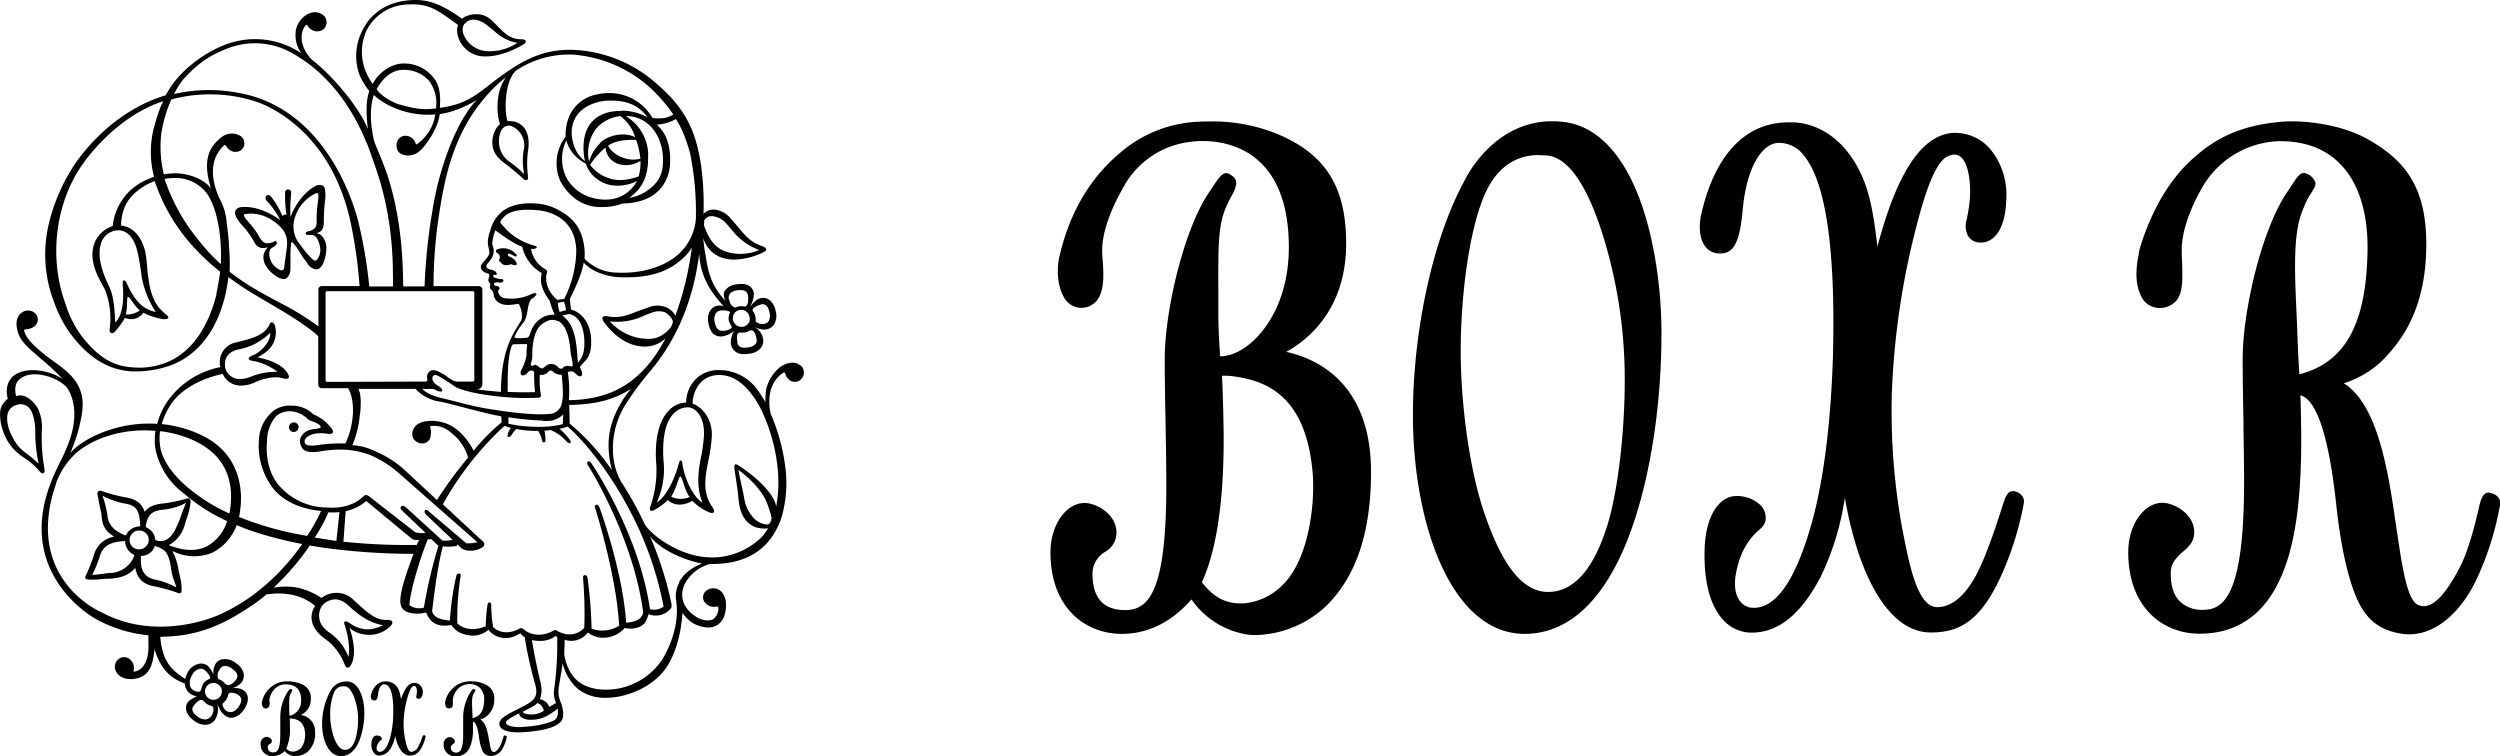<svg id="レイヤー_1" data-name="レイヤー 1" xmlns="http://www.w3.org/2000/svg" viewBox="0 0 623.74 188.67"><path class="cls-1" d="M431.23,265.07c0,16-8.94,26.31-15.86,27.64-.78.31-1.68.12-2.4.42-.27-4.47-.51-7.64-.51-12.1,0-16.06-.39-21.52,2.4-27.17l0-.08c.32-.72.71-1.4,1.05-2,.63-1.14,1.37-2.86.76-3.51a4.92,4.92,0,0,0-1.2-.93c-1-.65-2.05,1-3.43,3.12-.25.37-.53.79-.84,1.23-6.26,9.22-10.95,29.33-10.95,41.15,0,5.26.1,10.64.2,15.84s.19,10.53.19,15.74c0,24.58-3.61,31.81-10.84,31.81-4.43,0-8.57-2-8.75-9.14a7,7,0,0,1,3.49-6.69,4.76,4.76,0,0,0,2.47-4.19c0-4.16-4.73-6.71-7.3-6.71-4.4,0-8,5.22-8,11.65,0,13.57,8.61,19.64,17.15,19.64,6.48,0,12.4-2.9,17.47-8.93a20.61,20.61,0,0,0,14,9.12c6.3.77,14.61-2.22,19.54-7.22,7.11-7.24,10.74-17.77,10.69-32.78-.06-20-11.42-27.9-22.67-29.54,7.47-3.27,16.46-11.68,16.46-27.3,0-13-4.3-20.9-15.13-26-7.28-3.44-14.66-4.06-21.33-3.74a31.15,31.15,0,0,0-19.09,7.69c-7,5.91-12.51,14.58-15.05,26.36v.1c-.09.51-.73,5,1.12,8.36a4.39,4.39,0,0,0,7.43.91c1.64-2.22,1.58-5.57,1.17-10.59-.53-6.36,3.15-13.8,5.84-18.39a22.33,22.33,0,0,1,16.52-10.7S431.23,233.51,431.23,265.07ZM413.76,313c0-4.21-.2-12.3-.45-16.46a11.54,11.54,0,0,1,3,0c10,1.2,19.23,5.94,20.83,24.89.57,6.79-.63,21.58-7.71,28.44-2.76,2.66-6.63,4.69-10.31,4.75h-.56c-5.69,0-8.39-3.44-10.38-5.84.19-.4.37-.8.55-1.21C412,339.82,413.76,328.25,413.76,313Z" transform="translate(-109.07 -203.31)"/><path class="cls-1" d="M422.48,361.76a18.5,18.5,0,0,1-2.14-.13,20.9,20.9,0,0,1-14-8.77c-5,5.7-10.87,8.6-17.43,8.6-8.84,0-17.75-6.29-17.75-20.33,0-6.8,3.84-12.33,8.56-12.33,2.68,0,7.9,2.61,7.9,7.39a5.44,5.44,0,0,1-2.81,4.79,6.35,6.35,0,0,0-3.15,6.07c.14,5.63,2.89,8.48,8.15,8.48,6.15,0,10.25-5.29,10.25-31.13,0-5.18-.1-10.51-.19-15.65v-.07c-.1-5.2-.2-10.59-.2-15.86,0-11.93,4.74-32.24,11.08-41.56l.73-1.09.31-.47c1.19-1.78,2.13-3.2,3.23-3.2a1.4,1.4,0,0,1,.73.21,5.82,5.82,0,0,1,1.33,1c.91,1,.15,2.92-.66,4.37l0,0a21.46,21.46,0,0,0-1,1.92l-.05.11c-2.38,4.82-2.37,9.72-2.33,21.57,0,1.62,0,3.37,0,5.26,0,3.82.16,6.66.38,10.26l.07,1,.58,0a3.83,3.83,0,0,0,1.09-.19l.09,0c6.2-1.2,15.38-10.59,15.38-27,0-23.93-15-26.51-21.47-26.51a19.54,19.54,0,0,0-3.2.22,21.83,21.83,0,0,0-16.1,10.41c-4.21,7.22-6.15,13.25-5.76,18s.55,8.58-1.3,11.08a5.08,5.08,0,0,1-4,1.91h0a5,5,0,0,1-4.41-2.89c-2.07-3.81-1.24-8.65-1.21-8.85l0-.12c2.42-11.28,7.55-20.27,15.27-26.75a31.88,31.88,0,0,1,19.41-7.82c1-.06,2.05-.08,3-.08a42.61,42.61,0,0,1,18.56,3.85c10.87,5.14,15.51,13.1,15.51,26.64,0,16.65-9.83,24.2-14.95,27,7.65,1.67,21.09,7.76,21.16,29.84,0,14.9-3.53,25.79-10.9,33.28A26.67,26.67,0,0,1,422.48,361.76Zm-16-11,.43.62a20,20,0,0,0,13.58,8.86,16.33,16.33,0,0,0,2,.12,25.5,25.5,0,0,0,17.08-7.17C446.66,346,450.09,335.45,450,321c-.06-23.13-15.5-27.9-22.14-28.87l-2.34-.35,2.2-.95c3.78-1.66,16.08-8.45,16.08-26.67,0-12.9-4.42-20.49-14.78-25.38A41.55,41.55,0,0,0,411,235c-1,0-1.95,0-3,.08a30.85,30.85,0,0,0-18.75,7.56c-7.48,6.29-12.47,15-14.82,26v.09s-.78,4.5,1,7.86a3.79,3.79,0,0,0,3.41,2.24h0a4,4,0,0,0,3.07-1.42c1.41-1.91,1.46-4.89,1-10.08-.41-5,1.58-11.37,5.95-18.84a23,23,0,0,1,16.93-11,20.1,20.1,0,0,1,3.36-.24c6.81,0,22.65,2.72,22.65,27.87,0,17.12-9.72,27-16.31,28.31a4.54,4.54,0,0,1-1.36.22,3.66,3.66,0,0,0-1,.17l-.73.3-.17-2.69c-.22-3.63-.39-6.48-.39-10.35,0-1.89,0-3.64,0-5.26,0-12.1-.06-17.11,2.49-22.24l0-.08c.33-.7.7-1.4,1-2l0,0c.94-1.71.95-2.55.86-2.66a4.5,4.5,0,0,0-1.1-.83.29.29,0,0,0-.16-.06c-.51,0-1.45,1.43-2.29,2.67l-.3.47-.75,1.1c-6.2,9.11-10.82,29-10.82,40.73,0,5.26.09,10.63.19,15.82v.09c.1,5.14.19,10.48.19,15.67,0,23.37-3.2,32.48-11.43,32.48-5.86,0-9.18-3.47-9.33-9.78a7.73,7.73,0,0,1,3.79-7.32,4.13,4.13,0,0,0,2.17-3.59c0-3.68-4.42-6-6.72-6-4.07,0-7.37,4.93-7.37,11,0,13.1,8.31,19,16.56,19,6.43,0,12.17-2.94,17-8.74Zm12.1,4.46c-5.8,0-8.61-3.39-10.66-5.87l-.44-.54.2-.43c.19-.39.36-.78.54-1.19,3.3-7.72,5-19.24,5-34.25,0-4.05-.19-12.11-.44-16.42l-.07-1.22.83.51h.07a6.24,6.24,0,0,1,1.32-.12,11.78,11.78,0,0,1,1.5.1c9,1.08,19.63,4.94,21.36,25.49.65,7.63-.94,22.25-7.92,29a16.55,16.55,0,0,1-10.68,4.92Zm-9.65-6.63c1.89,2.28,4.49,5.27,9.65,5.27h.55a15.3,15.3,0,0,0,9.94-4.6c6.63-6.43,8.12-20.49,7.51-27.84-1.66-19.58-11.73-23.26-20.31-24.28a11.92,11.92,0,0,0-1.38-.09c-.41,0-.71,0-.94.05.24,4.46.42,12,.42,15.85,0,15.22-1.71,26.94-5.08,34.84Z" transform="translate(-109.07 -203.31)"/><path class="cls-1" d="M517.93,254c-4.23-11.83-10.67-18.61-18.59-19.63a22.51,22.51,0,0,0-2.93-.19c-14.15,0-20.91,13.37-21.54,14.71-7.71,14.21-12.69,37-12.69,58,0,26.78,9.38,53.9,27.27,53.9,11.29,0,20.42-9.18,26.43-26.52,4.55-13.12,7.15-30.52,7.15-47.73C523,274.92,521.18,263.08,517.93,254Zm-39.12,77.35c-3.69-10.78-5.9-27.46-5.9-40.62,0-12.73,1.92-29.62,6-39.09s10.94-10.54,14.83-10.34l1,0,.13,0H495c6.69.53,11.49,10.76,14.41,20A121.55,121.55,0,0,1,515,298c0,12.66-1.58,27.45-4.33,36.43-3.51,11.44-8.7,17.25-15.43,17.25C486.72,351.64,481.83,340.2,478.81,331.37Z" transform="translate(-109.07 -203.31)"/><path class="cls-1" d="M489.45,361.46c-18.28,0-27.86-27.45-27.86-54.57,0-21.12,5-44,12.78-58.33.71-1.51,7.58-15,22-15a23.1,23.1,0,0,1,3,.2c8.16,1.05,14.75,8,19.08,20,3.26,9.14,5.15,21.08,5.15,32.78,0,17.31-2.63,34.79-7.2,48C510.33,352.14,501,361.46,489.45,361.46Zm7-126.58c-13.77,0-20.32,12.89-21,14.36-7.67,14.14-12.6,36.76-12.6,57.65,0,26.44,9.16,53.21,26.67,53.21,11,0,20-9,25.88-26.08,4.52-13,7.11-30.34,7.11-47.48,0-11.53-1.84-23.29-5.06-32.26-4.15-11.58-10.41-18.23-18.1-19.22A23.28,23.28,0,0,0,496.41,234.88Zm-1.13,117.43c-8.91,0-14-11.8-17-20.7-3.54-10.36-5.93-26.79-5.93-40.86,0-12.59,1.87-29.67,6.06-39.4,3.81-8.87,10-10.73,14.5-10.73.31,0,.6,0,.88,0l1,.05.24,0c7.23.57,12.13,11.46,15,20.48A123,123,0,0,1,515.63,298c0,13.41-1.75,28.14-4.36,36.64C507.67,346.35,502.28,352.31,495.28,352.31ZM492.88,242c-4.17,0-9.89,1.73-13.45,10-4.09,9.53-5.92,26.35-5.92,38.79,0,13.92,2.35,30.14,5.84,40.37,2.92,8.51,7.75,19.84,15.93,19.84,6.44,0,11.44-5.66,14.87-16.8,2.57-8.38,4.29-22.93,4.29-36.2a120.85,120.85,0,0,0-5.56-36.31c-2.73-8.66-7.34-19.07-13.9-19.59h-.25l-1-.06Z" transform="translate(-109.07 -203.31)"/><path class="cls-1" d="M610.44,326.89a6.82,6.82,0,0,0-.9,2q-.24.69-.6,1.86c-1.09,3.38-3.57,11.11-6.12,16-3.77,7.12-7.64,8.64-10.42,8.64-5.76,0-7.69-12.21-9.35-20.46A163.21,163.21,0,0,1,580.52,301a195.09,195.09,0,0,1,4.73-35.75c3.06-12.94,5.85-21.83,9.47-23.58,5.85-2.81,6.87,6.43,6.4,11.65-.1,1.07-.28,2.39-.53,3.67-.05.24-.09.48-.14.71a4.08,4.08,0,0,1-.1.45,4.7,4.7,0,0,0,.22,3.55,3,3,0,0,0,2.53,1.39h.24c2.63,0,5.5-2.67,5.7-10.16.26-10.19-6.14-16.12-12.59-15.74-9.94.59-15.72,16.85-19.17,31-.8-6.95-1.57-13.84-3.47-18.89-3.66-9.7-10.46-14.37-17.17-14.72l-1.37,0c-9.75,0-17.9,7.12-21.33,23.21l0,.08c-.12.67-.63,4.09.88,6.33a3.82,3.82,0,0,0,3.26,1.72l.47,0c2-.13,3.91-1.1,4.71-10.08,1-11.81,5.39-17.51,9.56-17.51H553c11.25,0,14.82,22.28,14,54-.24,9.44-1.26,27.37-5.32,41.78-3.76,13.37-8.88,22.34-15.81,21.58-1.85-.19-5.36-2.34-4.29-9,1-6.39,4-9.8,5.79-11.39.92-.81,1.64-1.44,1.67-2.69.08-3-3.39-4.83-6.79-4.83s-7,4-7.27,12.82c-.38,14.64,5.5,19.86,11.12,19.86,6.71,0,12.11-4.64,16.85-13.8,2.36-4.55,5.29-13.09,6.38-23.2,3.08,21.21,10.72,37,21.46,37,7,0,12.53-2.46,18.24-16.52a79.78,79.78,0,0,0,4.48-15.3C613.7,327,611.17,325.82,610.44,326.89Z" transform="translate(-109.07 -203.31)"/><path class="cls-1" d="M590.76,361.11c-9.79,0-17.68-12.48-21.41-33.61A68.36,68.36,0,0,1,563.43,347c-4.93,9.52-10.61,14.15-17.36,14.15a9.55,9.55,0,0,1-7.43-3.59c-3-3.52-4.48-9.4-4.28-17,.24-9.32,4.12-13.49,7.86-13.49a8.45,8.45,0,0,1,6.3,2.49,4.51,4.51,0,0,1,1.09,3c0,1.57-.94,2.36-1.91,3.2-2,1.76-4.62,5.09-5.57,11-.43,2.63-.14,4.72.85,6.22a4.23,4.23,0,0,0,2.92,1.94c6,.64,11.06-6.47,15.19-21.12,4-14.32,5-32.2,5.29-41.58.69-26.78-1.79-43.7-7.37-50.26a7.67,7.67,0,0,0-6-3h-.17c-3.73,0-7.94,5.22-9,16.9-.76,8.66-2.58,10.5-5.25,10.69a5.08,5.08,0,0,1-.51,0,4.36,4.36,0,0,1-3.73-2c-1.68-2.46-1.12-6.16-1-6.87l0-.1c3.25-15.31,11-23.74,21.9-23.74.46,0,.91,0,1.39,0,7.66.39,14.27,6,17.69,15.12,1.65,4.37,2.45,9.91,3.15,15.88,4.93-18.62,11.13-27.91,18.92-28.37a11.52,11.52,0,0,1,9.4,4.25A17.89,17.89,0,0,1,609.63,253c-.2,8-3.38,10.83-6.29,10.83h-.27a3.49,3.49,0,0,1-3-1.69,5.4,5.4,0,0,1-.3-4.11v-.06c0-.12.06-.24.08-.36l.13-.71a35.26,35.26,0,0,0,.53-3.6c.32-3.51-.1-8.24-1.74-10.33-1-1.21-2.21-1.39-3.84-.61-3.63,1.76-6.53,12.15-9.12,23.12a194.53,194.53,0,0,0-4.72,35.6,162.36,162.36,0,0,0,2.52,33.78c.13.63.25,1.27.38,1.93,1.5,7.59,3.55,18,8.39,18,3.64,0,7-2.81,9.9-8.31,2.58-5,5.12-12.94,6.08-15.94.26-.79.45-1.43.61-1.88l.09-.27a6.18,6.18,0,0,1,.9-1.86,1.55,1.55,0,0,1,1.35-.68,3,3,0,0,1,2.28,1.21,2.32,2.32,0,0,1,.44,1.7,79.62,79.62,0,0,1-4.51,15.47C603.82,358.27,598.11,361.11,590.76,361.11Zm-21.55-42.45.67,4.64c3.27,22.49,11.27,36.45,20.88,36.45,7.06,0,12.23-2.64,17.71-16.13a76.4,76.4,0,0,0,4.41-15.14.79.79,0,0,0-.18-.6,1.89,1.89,0,0,0-1.37-.72c-.21,0-.35,0-.41.15a5.14,5.14,0,0,0-.73,1.51l-.1.28c-.15.45-.35,1.08-.59,1.86-1,3-3.54,11.08-6.17,16.16-3.16,6-6.84,9-10.93,9-5.8,0-7.87-10.57-9.55-19.06-.12-.66-.25-1.31-.38-1.92A163.7,163.7,0,0,1,579.93,301a196.17,196.17,0,0,1,4.75-35.91c3.09-13.06,5.93-22.14,9.81-24,2.1-1,3.88-.68,5.18.95,2.17,2.75,2.3,8.45,2,11.38a37.22,37.22,0,0,1-.54,3.75l-.14.7a2.84,2.84,0,0,1-.09.42l0,.07a4,4,0,0,0,.14,3,2.41,2.41,0,0,0,2.07,1.11h.21c2.35,0,4.92-2.5,5.1-9.51.15-5.68-1.81-9.23-3.48-11.19a10.42,10.42,0,0,0-8.47-3.85c-7.55.46-13.81,10.72-18.64,30.49l-.78,3.19-.44-3.78c-.78-6.88-1.54-13.37-3.36-18.21-3.25-8.59-9.47-13.94-16.65-14.31-.47,0-.91,0-1.35,0-10.25,0-17.64,8.06-20.75,22.7l0,.08c-.1.59-.59,3.75.76,5.75a3.27,3.27,0,0,0,2.8,1.47l.4,0c1.36-.1,3.36-.23,4.18-9.48,1.11-12.51,5.91-18.12,10.16-18.12H553a8.83,8.83,0,0,1,6.89,3.44c5.82,6.83,8.41,24.08,7.7,51.24-.24,9.46-1.26,27.48-5.34,42-4.32,15.34-9.87,22.77-16.44,22a5.38,5.38,0,0,1-3.74-2.46c-.83-1.25-1.69-3.53-1.07-7.29,1-6.32,3.83-9.91,6-11.81,1-.83,1.42-1.27,1.44-2.16a3,3,0,0,0-.75-2.05,7.36,7.36,0,0,0-5.45-2.08c-3.17,0-6.46,3.76-6.68,12.16-.18,7.2,1.18,12.74,4,16a8.48,8.48,0,0,0,6.58,3.17c6.39,0,11.57-4.28,16.34-13.48,2.33-4.5,5.22-12.88,6.3-22.95Z" transform="translate(-109.07 -203.31)"/><path class="cls-1" d="M730,326.91c-.78-.18-1.23,1.07-1.51,1.78s-2.07,10.44-5.18,16.48c-4.45,8.6-8.09,11.2-11.26,9.68s-4.28-10.39-5.6-19c-1.73-11.41-4.13-32.79-14.37-37.07,3.88-1.21,8-3.08,10.78-5.89,6.2-6.26,10.65-14.05,10.93-27.53.32-15.7-5.82-21.84-13.84-26.51-7.26-4.22-17-5-22-4.5-8.86.84-15.41,3.42-22,9.5-6,5.58-10.21,13.8-12.61,21.95-.4,2.34-1.53,7,.24,10.76,2.07,4.39,6.66,2.86,7.91,1.34,1.82-2.21,1.39-6,1.25-12-.16-6.58,4-14.35,5.71-17.13a23.62,23.62,0,0,1,19.22-11h.23c14.88,0,22.79,10.93,22.37,28.49-.5,21.21-7.86,28.64-17.81,31.09l-.37.11c0-.72-.08-1.43-.13-2.13-.31-5.2-.4-9.11-.64-14.34-.64-13.73-.65-21.19,2.14-26.83l0-.09c.32-.72.71-1.41,1-2,.64-1.14,1.76-2.56,1.55-3.12-.3-.8-.88-1.14-1.73-1.65-1.19-.73-2,1-3.43,3.12-.25.37-.52.79-.83,1.23-6.27,9.22-11,29.33-11,41.15,0,5.26.09,10.64.19,15.84s.22,10.53.2,15.74c-.12,26.48-4.7,31.75-10.85,31.75-3.82,0-8.81-1.74-8.63-10.11,0-2.51,1.66-4.19,3.36-5.66,1.17-1,2.49-2.14,2.49-4.19,0-4.16-4.73-6.71-7.31-6.71-4.39,0-8,5.22-8,11.65,0,13.57,8.62,19.64,17.16,19.64,9.27,0,16-4.75,20-14.11,3.29-7.7,4.83-18.41,4.83-33.68,0-3-.11-8.88-.25-11.9l.09.08c6.57.6,9,18,10.14,28.5.77,7.29,2.13,14.84,4.16,20.56,2.48,7,6.12,9.75,11.79,10.55,7.26,1,13.91-5,17.78-13a74,74,0,0,0,5.87-18.55C732.35,327.74,731.32,327.23,730,326.91Z" transform="translate(-109.07 -203.31)"/><path class="cls-1" d="M710.17,361.57h0a13.72,13.72,0,0,1-1.69-.12c-6.27-.9-9.81-4.07-12.26-11-2.37-6.65-3.59-15-4.21-20.74-1.84-17.29-4.87-26.64-9-27.79.11,3.12.21,8.14.21,11,0,15.38-1.55,26.18-4.89,34-4.1,9.62-11,14.5-20.52,14.5-8.83,0-17.75-6.29-17.75-20.33,0-6.8,3.84-12.33,8.56-12.33,2.68,0,7.91,2.61,7.91,7.39,0,2.38-1.51,3.68-2.73,4.73-1.85,1.6-3.09,3.08-3.13,5.14-.07,3.06.58,5.4,1.94,7a7.82,7.82,0,0,0,6.1,2.44c5.26,0,10.14-3.76,10.25-31.09,0-4.52-.06-9.18-.15-13.68l0-2c-.1-5.2-.2-10.57-.2-15.86,0-11.93,4.74-32.24,11.08-41.56l.77-1.14.05-.1c.21-.3.4-.58.58-.87,1-1.5,1.72-2.68,2.79-2.68a1.55,1.55,0,0,1,.81.24l.08,0a3.75,3.75,0,0,1,1.93,2c.28.75-.28,1.63-1,2.75-.21.33-.43.67-.61,1-.34.6-.72,1.28-1,2l0,.1c-2.8,5.67-2.65,13.78-2.06,26.47.09,1.94.16,3.7.22,5.4.11,2.91.22,5.66.42,8.92l.08,1.34c11.36-2.95,16.61-12.35,17-30.37.22-9-1.82-16.33-5.91-21.13-3.77-4.42-9.11-6.67-15.86-6.67h-.23a22.92,22.92,0,0,0-18.74,10.73c-.59.94-5.76,9.43-5.6,16.72,0,.85,0,1.66.07,2.43.15,4.78.25,7.92-1.48,10a5.69,5.69,0,0,1-4.15,1.75,5.1,5.1,0,0,1-4.7-3.23c-1.71-3.62-.92-7.88-.45-10.43,0-.29.1-.56.15-.79v-.09c2.72-9.24,7.26-17.15,12.8-22.26,6.44-6,12.9-8.75,22.31-9.64a26.16,26.16,0,0,1,2.91-.14c2.65,0,11.87.35,19.38,4.71,8.73,5.08,14.47,11.63,14.16,27.13-.31,15.2-6.11,22.95-11.12,28a24.83,24.83,0,0,1-9.46,5.52c8.6,5.3,11.15,22.58,12.85,34.21.14.92.26,1.79.39,2.62l.22,1.42c1.16,7.75,2.38,15.76,5,17a3.67,3.67,0,0,0,1.52.36c2.62,0,5.66-3.28,9-9.76,2.39-4.62,4-11.69,4.72-14.71a11.24,11.24,0,0,1,.46-1.75l0-.11c.31-.75.83-2,1.85-2l.27,0c.8.19,3,.67,2.72,3a74.41,74.41,0,0,1-5.95,18.8C722.78,356.52,716.56,361.57,710.17,361.57ZM682.69,300.5c6.73.91,9.22,17,10.49,29.08.61,5.71,1.82,13.88,4.13,20.39s5.54,9.31,11.31,10.13a10.1,10.1,0,0,0,1.55.11c5.86,0,11.85-4.91,15.65-12.82a72.5,72.5,0,0,0,5.8-18.3c0-.57,0-1.12-1.77-1.51h0c-.3,0-.67.9-.81,1.25L729,329c-.05.15-.2.8-.37,1.49-.7,3.08-2.36,10.27-4.84,15.06-3.62,7-6.9,10.42-10,10.42a4.49,4.49,0,0,1-2-.47c-3.24-1.55-4.45-9.56-5.73-18.05l-.22-1.42c-.13-.82-.25-1.7-.39-2.62-1.65-11.26-4.42-30.1-13.6-33.94l-1.75-.74,1.8-.55c4.59-1.43,8.23-3.41,10.55-5.75,7.26-7.33,10.48-15.42,10.72-27,.29-14.8-5.2-21-13.52-25.89-7.27-4.23-16.26-4.56-18.84-4.56-1,0-2,0-2.81.11-9.15.89-15.42,3.59-21.67,9.37-5.35,4.93-9.75,12.6-12.4,21.59,0,.23-.09.49-.14.77-.44,2.36-1.17,6.33.33,9.5a3.9,3.9,0,0,0,3.66,2.52,4.55,4.55,0,0,0,3.28-1.32c1.4-1.7,1.31-4.62,1.16-9.07,0-.77-.05-1.58-.07-2.44-.17-7.71,5.21-16.56,5.83-17.53a24.1,24.1,0,0,1,19.7-11.3h.23c7.09,0,12.71,2.39,16.72,7.08,4.3,5.07,6.47,12.71,6.25,22.11-.25,10.18-2,17.69-5.49,23a20.32,20.32,0,0,1-12.8,8.77l-1,.32-.17-3c-.2-3.28-.31-6-.42-9-.06-1.7-.14-3.45-.22-5.39-.66-14.13-.66-21.42,2.2-27.2l0-.08c.32-.72.71-1.42,1-2,.21-.37.44-.74.66-1.1a7.9,7.9,0,0,0,.84-1.48c-.21-.49-.58-.74-1.37-1.21l-.08,0a.39.39,0,0,0-.25-.09c-.46,0-1.14,1-1.83,2.13l-.58.89-.07.1-.77,1.14c-6.2,9.11-10.83,29-10.83,40.73,0,5.27.1,10.64.19,15.82l0,2c.09,4.52.17,9.18.16,13.72-.09,23-3.41,32.43-11.44,32.43a9,9,0,0,1-7-2.84c-1.58-1.85-2.34-4.54-2.27-8,.06-2.76,1.77-4.6,3.6-6.2,1.11-.94,2.26-1.93,2.26-3.64,0-3.68-4.42-6-6.72-6-4.07,0-7.37,4.93-7.37,11,0,13.1,8.31,19,16.56,19,9,0,15.57-4.62,19.46-13.72,3.25-7.62,4.76-18.23,4.76-33.4,0-3.17-.1-8.92-.24-11.86l-.08-1.53Z" transform="translate(-109.07 -203.31)"/><path class="cls-1" d="M236.07,266.59a2.08,2.08,0,0,1,.67.26c.25.13.37.22.57.31l.2.08c.19.08.38.08.44,0a.32.32,0,0,0,0-.39l0,0a5.68,5.68,0,0,0-.87-.81,4.2,4.2,0,0,0-3.69-.61c-.27.08-.41.1-.54.34a.55.55,0,0,0,0,.38.49.49,0,0,0,.29.33l.08,0h0a1.12,1.12,0,0,1,.53,1,.55.55,0,0,1,0,.31.69.69,0,0,0-.17.4.57.57,0,0,0,.41.56l.08.11a1.49,1.49,0,0,0,1.34.6,1.77,1.77,0,0,0,.86-.14.86.86,0,0,1,.26-.1,1.89,1.89,0,0,1,.45.15,1.88,1.88,0,0,0,.35.09,2.83,2.83,0,0,0,.35,0c.19,0,.38-.1.32-.37a2.55,2.55,0,0,0-.44-.83,4.17,4.17,0,0,0-.37-.36,3.33,3.33,0,0,0-.87-.51l-.13-.06c-.07,0-.49-.23-.35-.56C235.83,266.72,235.91,266.57,236.07,266.59Z" transform="translate(-109.07 -203.31)"/><path class="cls-1" d="M182.45,308.7a1.22,1.22,0,0,0-1,2,1.3,1.3,0,0,0,.87.39h0a1.24,1.24,0,0,0,1.25-1.17,1.17,1.17,0,0,0-.33-.87A1.21,1.21,0,0,0,182.45,308.7Z" transform="translate(-109.07 -203.31)"/><path class="cls-1" d="M189.32,262.11a2,2,0,0,0-1-.53l-.28-.08c1-.33,1.9-.73,1.82-3.15a47,47,0,0,1,.4-5.74,3.2,3.2,0,0,0,0-.36v0c0-1.06,0-2.2-.64-2.62a2.15,2.15,0,0,0-2.19.31h0c-2.63,1.42-4.95,4.89-5.88,7.55a35.94,35.94,0,0,1,.17-5.88l0-.2a.8.8,0,0,0-.69-.85h-.14a.76.76,0,0,0-.68.69,29.22,29.22,0,0,0,.35,5.68h0a.63.63,0,0,0-.35-.1l-.13,0a.91.91,0,0,0-.5.41l-.28-.57a19.62,19.62,0,0,0-2.72-4.44.79.79,0,0,0-.62-.25.69.69,0,0,0-.45.2.9.9,0,0,0,.07,1.18l.08.08a20.91,20.91,0,0,1,3.33,4.78c-2.22-1.63-5.8-3.4-9-3.26h-.14l-.29,0c-.92.06-1.49.36-1.72.89-.31.71,0,1.66,1,2.88l0,0,0,.05c.06.09.23.27.45.53a21.24,21.24,0,0,1,3,4c.5,1,1.11,2,2.66,1.87a5,5,0,0,0,.92-.18l-.14.18a3.59,3.59,0,0,0-.89,1.73,3.89,3.89,0,0,0,.65,2.83,7.39,7.39,0,0,0,2.29,2.33h0a4,4,0,0,0,2.14.88,1.1,1.1,0,0,0,.51-.17c1.11-.72,1.11-2.07,1.11-3.06v-.18c0-.37,0-.66,0-.92a9.45,9.45,0,0,0,0-1.07,22.26,22.26,0,0,1,.22-3.8l.21-.06a15.54,15.54,0,0,1,2.16,3l.3.48a6.77,6.77,0,0,0,.59.83l.36.46.31.44a2.9,2.9,0,0,0,2.3,1.61c1.2.05,1.87-1.85,1.87-1.87a10.41,10.41,0,0,0,.64-3.62A4.57,4.57,0,0,0,189.32,262.11Zm-8.64,2.25c0,.63-.15,1.46-.28,2.42l-.06.42c0,.28-.09.73-.15,1.21s-.13,1-.19,1.45c-.08.63-.21.75-.36.83a.66.66,0,0,1-.26.07,1.15,1.15,0,0,1-.76-.26,4.61,4.61,0,0,1-1.8-1.74,5.89,5.89,0,0,1-.58-2c0-1.23.43-1.46.94-1.76l.36-.24c.31-.21.79-.65.54-1.1a.3.3,0,0,0-.31-.2,1.11,1.11,0,0,0-.38.14,1.24,1.24,0,0,1-.33.15A4.57,4.57,0,0,1,176,264c-1,.07-1.61-.42-2.35-1.82a19.89,19.89,0,0,0-2.36-3.22c-.39-.46-.73-.86-1-1.19a1.62,1.62,0,0,1-.38-.81.49.49,0,0,1,.42-.26h.07c.2,0,.4-.06.6-.07,4.94-.37,8.23,3.51,8.27,3.55l.1.1A5.51,5.51,0,0,1,180.68,264.36Zm7.59,3.58,0,.06a.94.94,0,0,1-.49.32c-.23.05-.58-.19-.73-.34a20.66,20.66,0,0,1-1.48-1.53c-.6-.73-1.06-1.36-1.6-2.08-.22-.3-.45-.62-.71-1l-.05-.08a7,7,0,0,1-.9-4,1.22,1.22,0,0,0,0-.17,9.86,9.86,0,0,1,5.61-7.6.31.31,0,0,1,.15,0,.47.47,0,0,1,.31.06c.06,0,.16.25.14.72s-.1,1.11-.18,1.77a24.92,24.92,0,0,0-.27,4c.09,1.57-.17,2.45-1.85,2.91l-.28.06c-.32.06-.65.12-.59.53s.41.37.7.35h.39a1.76,1.76,0,0,1,1.8,1,7.35,7.35,0,0,1,.74,2.47v0h0A3.8,3.8,0,0,1,188.27,267.94Z" transform="translate(-109.07 -203.31)"/><path class="cls-1" d="M309.3,295a1.13,1.13,0,0,0-.1-.13c-1.87-2-4.54-.76-5.68.18a10.23,10.23,0,0,0-3.32,5.52,17.49,17.49,0,0,0-.14,3.12,30,30,0,0,0-1.85-2.91,11.75,11.75,0,0,0-9.44-5.13,8.18,8.18,0,0,0-5.76,1.91,8.4,8.4,0,0,0-2.75,6.19h-.1a6.1,6.1,0,0,0-4.53,2.34c-3.4,3.83-3,10.92-2.82,13a27.38,27.38,0,0,1-1.41,10.41c-.14.36-.36,1,0,1.2s.95-.16,1.19-.3a14.81,14.81,0,0,0,3.06-2.29c.05,0,.12,0,.17.06.84.75,2.9,1.85,6,.1a12.76,12.76,0,0,0,4,2.78c.39.16,1,.42,1.31.1s-.08-.95-.31-1.29c-2.56-3.67-1.85-7.38-1-11.67a45.47,45.47,0,0,0,.84-5.8c.28-4.95-2.8-7.68-4.71-8.35l-.07,0a7.85,7.85,0,0,1,2.41-5.69,6.43,6.43,0,0,1,4.44-1.46h.07c6.88.09,10.78,9.9,10.81,10s5.35,11.17,3.11,22.8c-.39-2.76-4-6.65-9-10-.28-.18-.93-.66-1.22-.5s-.18.94-.17,1.27c0,0,.32,2,.74,5,.4,2.85.25,5.21,2,7.57a6.38,6.38,0,0,0,2.28,1.74c.45.19,2.58.65,3.33.28-1.25,3-7.16,7.42-14,7.34a26.18,26.18,0,0,1-2.64-.2c-6.8-1-12.71-5.78-14-7.93l-.13-.21a84.31,84.31,0,0,0-5.9-10.59c-.1-.25-.45-.88-.5-1-2.2-4.55-2.32-12.06,1.68-18.31a76.15,76.15,0,0,1,6-8.12c9.93-11.61,11.72-25,12.34-29.43a20.62,20.62,0,0,0,.33,2.84c.69,3.31,2.27,6.54,5.78,10.28a3.05,3.05,0,0,0-1.35-.16,2.65,2.65,0,0,0-2,1.21,4.17,4.17,0,0,0-.46,3.24c.36,1.88,1.26,3.45,3.47,3.22a5.84,5.84,0,0,0,3-1.43,5.07,5.07,0,0,0-.88,3.31,3,3,0,0,0,3,2.55,6.31,6.31,0,0,0,1.53-.1A4.34,4.34,0,0,0,299,290a2.89,2.89,0,0,0,.43-2.28,4.13,4.13,0,0,0-2.11-2.81,7,7,0,0,0,1.73.55,3.3,3.3,0,0,0,1.12.05,3,3,0,0,0,2-1.2,4.2,4.2,0,0,0,.46-3.25c-.46-2.42-2-3.88-4-3.3-1.11.33-1.93,1.56-2.47,2.1a6.39,6.39,0,0,0,1-3.37c-.34-2-2.05-2.65-4.53-2.21a3.87,3.87,0,0,0-2.52,1.33c-.88,1-.25,2.13-.08,2.69-3.78-3.87-4.36-8-4.8-10.58a43.87,43.87,0,0,1-.7-5,7.41,7.41,0,0,0,4.17,4.71,10.4,10.4,0,0,0,3.7.65,17.61,17.61,0,0,0,7-1.76c.32-.16.88-.46.85-.8s-.65-.68-1-.79c-2.8-.91-4.13-2.5-6-4.72-.6-.71-1.21-1.45-1.93-2.24a5.91,5.91,0,0,0-4.21-2.18,3.43,3.43,0,0,0-2.51,1.09c.21-7.18-.52-15.63-3.14-21.54-2.33-5.27-5.91-8.78-10.07-12.22A33.38,33.38,0,0,0,253,215.8c-8.76-.59-14.48,3-21.59,8.49-3.72,2.89-6.38,5.1-12.6,5.93.23-3.13,0-5.77-1.73-7.7a9.09,9.09,0,0,0-6.62-3.35s0,0,0,0c-3.71-.3-7,2.38-8.36,5a.36.36,0,0,1,0,.09,11.65,11.65,0,0,1-1.53-2.56,12.86,12.86,0,0,1,0-10.88v0a11.83,11.83,0,0,1,9.89-6.37c5.59-.38,7.53,1.21,12.87,5.07a5,5,0,0,0,.05,3,6.91,6.91,0,0,0,7,4.86c4.34,0,8.89-2.74,9.08-2.85.34-.21.89-.62.78-1s-.85-.43-1.25-.43c-2.65,0-4.18-1.65-5.83-3.32a23.68,23.68,0,0,0-1.77-1.7,5.28,5.28,0,0,0-3.47-1.23,6.8,6.8,0,0,0-2.83.63h0a3.45,3.45,0,0,0-.74.51c-5.78-4.14-9.17-5.07-13.82-4.55-7.7.86-10.41,6.32-10.6,6.66a14,14,0,0,0-1.33,11.46,16.55,16.55,0,0,0,2.64,4.5c-1,2.39-.74,6.39-.39,9.46-2.31-5.84-9.35-13.8-13.91-17.26-1.45-1.47-3.23-4.15-2.41-7.15a4.91,4.91,0,0,1,.8-1.47s.11-.15.21-.14.11,0,.25.17a2.85,2.85,0,0,0,2.08,1.45l.44,0a2.35,2.35,0,0,0,1.35-.42l0,0a2.25,2.25,0,0,0,.88-1.68,2.35,2.35,0,0,0-.89-2s-.09-.07-.13-.09c-2.29-1.46-4.5.2-5.41,1.34a5.65,5.65,0,0,0-1.13,2.15v0a7.68,7.68,0,0,0,1.29,6.19,20.7,20.7,0,0,0-19.81-1.82l-.18.07s-9.41,3.72-13.86,12.23c-3.47,1-13.42,4.55-22.14,16.38a46.38,46.38,0,0,0-7.07,15.85,32.93,32.93,0,0,0,1.4,19.48,29.51,29.51,0,0,0,4.91,8.9c4,4.89,8.53,7.95,14.59,8.28.08,0,.4,0,.89,0a25.71,25.71,0,0,0,9.47-1.83c4.59-2,10.18-6.48,12.79-17.11a.06.06,0,0,0,0,0c.34-1.69.6-3,.81-4.59a73.12,73.12,0,0,0,7.08,4.68c2.14,1.41,10.36,5.7,15.1,9.83.07.06.14.21.22.25v12.09a.88.88,0,0,0,.89.87h6.55c1.65,2.69,1.83,8.39-.65,13.79a40,40,0,0,0-7.41.47h0c-.33.06-2,.18-2.45-.25a1,1,0,0,1-.28-1.06c0-.27,1.25-2.32,5.85-1.56.42.07,1,0,1.15-.36s-.14-.73-.5-1.22a10.74,10.74,0,0,0-4.37-3.3l-.11-.1a7.59,7.59,0,0,0-5.4-2.06,6.73,6.73,0,0,0-4.49,1.33,9.84,9.84,0,0,0-3.58,7.29,17.51,17.51,0,0,0,3.72,12.25c2.58,3.06,6.71,4.9,11.79,5.41a43.3,43.3,0,0,1-3.47,6.2,79.26,79.26,0,0,1-17-4.71,3.17,3.17,0,0,0,.08-.39c1.11-5.94-.09-11.2-3.09-15.07-5.21-6.74-15.78-7.66-16.17-7.7h-.11a18.16,18.16,0,0,1,2.56-5.33c1.92-2.69,6.11-5.79,12.67-7.21a4.84,4.84,0,0,0,4.59,2.92,8.13,8.13,0,0,0,3.1-.66,13.89,13.89,0,0,1,5.57-1.42,5.61,5.61,0,0,1,2,.35c.35.07,1,.07,1.18-.22s-.07-.81-.26-1.11c-1.56-2.57-5.26-3.5-7.54-4,6.12-2.88,4.39-7.83,4.37-7.89-.1-.34-.4-.8-.77-.83s-.47.36-.64.68c-1.18,2.23-3.12,3.1-8.19,4.31a5,5,0,0,0-4,6.18,21.1,21.1,0,0,0-13,8.25,17.87,17.87,0,0,0-2.77,5.9,32,32,0,0,0-11.73,1.46c-2.78.88-7.45,2.88-10,5.89.55-1.06,1.81-4.78,1.89-5.07,1.41-5.38,2.1-9.06-.56-12.94-2-2.9-5.77-5-7.94-6.81-2.54-2.12-4.24-3.68-4.84-5.68a.28.28,0,0,1,.23-.4,4,4,0,0,0,2.35-.78,2.28,2.28,0,0,0,.82-1.62v0a2.23,2.23,0,0,0-.79-1.73,2.51,2.51,0,0,0-2.11-.53.42.42,0,0,0-.16,0c-2.64.87-2.43,3.59-2,5a6.12,6.12,0,0,0,.18.63c.78,2.39,3.27,4.24,5.62,6.33a64,64,0,0,1,5.5,5.11c-3.43-2.35-9.38-3.22-12.3-.82l-.08.06c-.13.11-2.36,1.88-1.35,5.66,0,0,0,0,0,0a5.09,5.09,0,0,0-1.7,2.22c-.62,2,0,5.4,1.58,8.22a13,13,0,0,0,4.16,4.26,17.54,17.54,0,0,1,3.55,3c.4.47.69.91,1.08.91h.12c.46-.11.43-.73.34-1.19a45.55,45.55,0,0,1-.65-9.35c.25-2.57-.49-5.42-1.82-6.86-1.12-1.21-2.42-2.33-4.17-2l-.41.13c-.65-2.43.27-3.66.55-3.92,3.25-3.48,11.2-.3,12.49,2.38a3.82,3.82,0,0,0,.21.36c1.57,3.17,1.65,6.91.44,11.08a38.8,38.8,0,0,1-2.74,6.53h0c-.05.08-1.75,3.7-1.84,4-10.07,24,10.69,35.12,10.88,35.23a33.76,33.76,0,0,0,13,4l0,1.77c.1,2,0,4.78-1.78,6.49a3.91,3.91,0,0,1-1.59.79s-.18,0-.25,0-.1-.05-.07-.29a2.71,2.71,0,0,0-.59-2.43,1.48,1.48,0,0,0-.3-.31,2.23,2.23,0,0,0-1.3-.56h0a2.32,2.32,0,0,0-1.79.68,2.35,2.35,0,0,0-.66,2.06.8.8,0,0,1,0,.15c.73,2.57,3.51,2.76,5,2.5a5.85,5.85,0,0,0,2.29-.88l0,0c1.67-1.24,2.09-3.22,2.41-5.17a8.6,8.6,0,0,0,.11-1.38c1.63,4.87,3.6,7.08,7.65,8.65a6.35,6.35,0,0,0,.13.92,3.29,3.29,0,0,0,2.86,2.2,11.89,11.89,0,0,0-2.06,1.25c-1.07,1.16-.8,2.69.27,3.92a6.27,6.27,0,0,0,1.13,1,4.41,4.41,0,0,0,3.21.94,3,3,0,0,0,2-1.29,5.18,5.18,0,0,0,.53-3.91,11,11,0,0,0,1,2,3.86,3.86,0,0,0,.89.87,2.4,2.4,0,0,0,2,.58,4.31,4.31,0,0,0,2.7-1.94c1.44-2,1.43-4.12-.37-5.09a4.88,4.88,0,0,0-2.76-.28,4.69,4.69,0,0,0,2.55-1.41c1.17-1.64.65-3.48-1.4-4.92a4.38,4.38,0,0,0-3.2-.94,2.49,2.49,0,0,0-1.82,1.1,4.48,4.48,0,0,0-.54,2.79A7.41,7.41,0,0,0,161,369.5a2.71,2.71,0,0,0-2.3-.58,4.39,4.39,0,0,0-2.7,1.94,8,8,0,0,0-.57,1.27,5.1,5.1,0,0,0-.11.58c-3.78-2.37-5.72-4.62-6.27-10.51,5.41-.18,12.13-.57,22.26-7.43a32.76,32.76,0,0,0,4.2-3.13,17.69,17.69,0,0,1,5.67-.06,13.24,13.24,0,0,1,6.52,2.89,5.07,5.07,0,0,0-.89,3.24c.23,2.84,3,4.71,3.07,4.79a13.89,13.89,0,0,1,5.09,6.38c.12.36.39,1,.78,1h.16c.33,0,.69-.6.84-.89,1.41-2.71.14-7.45-.54-9.18,1.22,1.53,4.19,2,5.41,1.89h0a7.75,7.75,0,0,0,4.85-2.14c.26-.28.63-.81.46-1.16s-.83-.44-1.22-.42c-2.78.13-4.69-1.53-8.43-5a6.07,6.07,0,0,0-7.94-.53l-.06.06a17.24,17.24,0,0,0-6.46-2.67,16.81,16.81,0,0,0-5.49.11l.43-.43a60.71,60.71,0,0,0,8.61-10.11c1.18.21,2.38.4,3.61.58a165.21,165.21,0,0,0,21.94,1.5h.32c-1.66,4.5-3.15,8.68-3.3,11.51v.33a4.3,4.3,0,0,0,.14,1c.68,2.53,5,2.21,6.32,1.79.46,1.12,1.61,4.08,6.29,3.11a5.35,5.35,0,0,0,2.27,2c1.44.59,4.49,1.45,7-.84.56,1.08,3.83,3.61,7.93.89a3.2,3.2,0,0,0,1.09,1,99.24,99.24,0,0,0,2.63,11.8c.89,3.42-.41,4.18-4.32,6.13-3.7,1.85-4.5,2.51-4.64,3.6a1.57,1.57,0,0,0,.74,1.37c1.19,1,4.64.85,4.84.82,7.52-.36,9.27-2.15,9.45-2.36h0c1.72-1.18.5-4.56.39-4.88,0,0,0,0,0,0a6.82,6.82,0,0,1-.56-4.07c.23-1.72.79-4.5.93-5.93a12.52,12.52,0,0,0,3.77,6.41,10.93,10.93,0,0,0,6.86,2.24,17.77,17.77,0,0,0,4-.44c8.55-1.94,11.6-7.6,11.86-8.11,2.66-4.62,3.22-10,3.42-12.65a9,9,0,0,0,2.75,2.66l0,0a8.49,8.49,0,0,0,3.64,1,4.2,4.2,0,0,0,2.16-.54c1.4-.82,2.25-2.44,2.3-4.87a5.2,5.2,0,0,0-.9-3.27,3,3,0,0,0-2.08-1.1h-.05a2.93,2.93,0,0,0-2.06.74,2.19,2.19,0,0,0-.62,1.78.08.08,0,0,1,0,0,2.24,2.24,0,0,0,1,1.53,2.85,2.85,0,0,0,2.45.48c.13,0,.35,0,.36.33v.12a3.33,3.33,0,0,1-1.29,2.72c-1.24.73-3.35,0-4-.43-4.88-3-3.82-6.76-3.14-8.25a9.94,9.94,0,0,1,6.38-5.09h.21c9.55.12,15.21-4.33,17.63-11.72a30.92,30.92,0,0,0,1-11.72,48.3,48.3,0,0,0-3.72-14,3.74,3.74,0,0,1-.12-.5c0-.09-1.54-6.68,3.23-9.75a.3.3,0,0,1,.5.17,3,3,0,0,0,1.4,1.86,2.52,2.52,0,0,0,1,.22,2.26,2.26,0,0,0,.85-.16h0a2.29,2.29,0,0,0,1.29-1.43A2.49,2.49,0,0,0,309.3,295Zm-32.78,32.24c1.35-2,1.86-5.12,2.29-5,.49-.09,1,3.42,2.33,5.07A5.58,5.58,0,0,1,276.52,327.23Zm8.17-15a41.58,41.58,0,0,1-.81,5.56c-.64,3.35-1.05,7.28.45,10.9-2-1.06-4.42-5.56-5-9.62-.07-.47-.1-.85-.45-.89-.19,0-.38.4-.49.88,0,.06-1.88,7.35-5.47,9.61a19.81,19.81,0,0,0,1.75-9.81c-.37-3.91-.17-9.37,2.15-12a5,5,0,0,1,4-1.94C282.82,305.1,285,307.55,284.69,312.28Zm14.25-33c1.11-.19,1.82.5,2.12,2.05a3.12,3.12,0,0,1-.24,2.21,1.82,1.82,0,0,1-1.13.62c-.77.14-2.21-.26-2.09-.85a3.48,3.48,0,0,0-.05-.91,3.4,3.4,0,0,0-.64-1.42C296.46,280.31,298,279.47,298.94,279.3Zm-2.19,6.51c.73.33.93,1.43,1.08,2.2a1.35,1.35,0,0,1-.18,1.1,2.9,2.9,0,0,1-1.89.93c-1.6.28-2.58-.11-2.72-1.21-.25-1.92-.07-2.52.79-2.49a5.14,5.14,0,0,0,1,0,3.53,3.53,0,0,0,1.23-.47A.8.8,0,0,1,296.75,285.81Zm-1-1.75a2,2,0,0,1-1.34.84,2.27,2.27,0,0,1-.52,0,2.11,2.11,0,0,1-1.93-1.68,2.32,2.32,0,0,1,.32-1.67,2.07,2.07,0,0,1,1.34-.84,2.08,2.08,0,0,1,2.45,1.81A2,2,0,0,1,295.78,284.06Zm-4.69-7.31a2.9,2.9,0,0,1,1.89-.93c1.6-.28,2.51.13,2.72,1.21s0,2.74-.7,2.83c-.09,0-.25-.05-.53-.07h0a3.69,3.69,0,0,0-.88,0,3.74,3.74,0,0,0-.88.27.75.75,0,0,1-.57-.1c-.73-.32-1.07-1.39-1.22-2.16A1.35,1.35,0,0,1,291.09,276.75Zm.11,4.65a3.44,3.44,0,0,0-.29,1.77c.07.8.87,1.57.73,2a3.23,3.23,0,0,1-2.09.73c-1.12.12-1.84-.61-2.14-2.17a3,3,0,0,1,.21-2.06,1.68,1.68,0,0,1,1-.78C289.39,280.65,291.37,280.75,291.2,281.4Zm-6.42-22.94a1.72,1.72,0,0,1,.38-.58,2.19,2.19,0,0,1,2.07-.51,5.07,5.07,0,0,1,2.93,1.61c.69.76,1.29,1.48,1.87,2.18a15.22,15.22,0,0,0,6.46,4.57,11.54,11.54,0,0,1-8.67.27c-2.28-.87-3.85-3-4.94-6a4.19,4.19,0,0,1-.17-.53C284.76,259.05,284.76,258.71,284.78,258.46Zm-59.35-49.59a3.12,3.12,0,0,1,2.07-.6,5.73,5.73,0,0,1,2.74,1.12c.55.46,1.58,1.21,2.22,1.75a10.92,10.92,0,0,0,5.73,2.93,12.62,12.62,0,0,1-7.51,2.07,6.72,6.72,0,0,1-6.05-4.51C224.6,211.55,224.07,209.72,225.43,208.87ZM168.54,290.5a15.07,15.07,0,0,0,8-4.22c0,.17-.07.33-.08.51,0,1.77-2.18,4.34-4.34,5.18-.38.14-1,.44-1,.83s.8.53,1.2.57a14.57,14.57,0,0,1,6,2.71h0a16.63,16.63,0,0,0-6.84,1.28,6.43,6.43,0,0,1-2.34.5,3.66,3.66,0,0,1-3.88-2.8v0C165.3,294.9,164.34,291.45,168.54,290.5Zm-55.3,13.83a2.92,2.92,0,0,1,3.31,1c.89,1.17,1.39,3.93,1.32,6a37.65,37.65,0,0,0,.84,7.67,34.76,34.76,0,0,0-3-2.53h0a10.35,10.35,0,0,1-3.51-4.09c-1.29-2.32-1.68-4.93-1.06-6.31A3,3,0,0,1,113.24,304.33Zm48.34,77.85a1.83,1.83,0,0,1-1.17.62,2.94,2.94,0,0,1-2-.68c-1.32-.92-1.71-1.89-1-2.75,1.23-1.51,1.8-1.68,2.47-1.17a4.78,4.78,0,0,0,.68.67,3.5,3.5,0,0,0,1.2.54.77.77,0,0,1,.55.48A2.76,2.76,0,0,1,161.58,382.18Zm7-5.44c.92.65.91,1.63,0,2.93a2.88,2.88,0,0,1-1.66,1.29,2.16,2.16,0,0,1-1.37-.28c-.64-.45-1.28-1.63-.76-2a3.65,3.65,0,0,0,.63-.67,3.42,3.42,0,0,0,.59-1.44C166.22,375.81,167.84,376.2,168.61,376.74Zm-4.54-6.64a1.42,1.42,0,0,1,.93-.64,2.91,2.91,0,0,1,2,.68c1.32.92,1.66,1.85,1,2.75s-1.8,1.67-2.36,1.24c-.07-.06-.2-.13-.42-.31h0a3.6,3.6,0,0,0-.65-.58,3.12,3.12,0,0,0-.81-.42.84.84,0,0,1-.33-.47A2.6,2.6,0,0,1,164.07,370.1Zm-.5,4a2.23,2.23,0,0,1,.4.35,2.11,2.11,0,0,1-2.83,3.08,2.25,2.25,0,0,1-.39-.36,2.1,2.1,0,0,1,2.82-3.07Zm-6.44-2.59a2.84,2.84,0,0,1,1.65-1.29,1.61,1.61,0,0,1,1.27.19c.71.48,1.91,2,1.31,2.31a3.3,3.3,0,0,0-1.44,1c-.63.9-.55,2.07-1.1,2.18a2.36,2.36,0,0,1-1.76-.61C156.18,374.62,156.2,372.84,157.13,371.54ZM189.83,354l0,0a4.55,4.55,0,0,1,3.19-1.15A5.4,5.4,0,0,1,196,354.4c2.69,2.48,5.13,4.26,8.67,4.91a12.24,12.24,0,0,1-3.15,1,7.6,7.6,0,0,1-5.07-1.45c-.35-.27-.94-.65-1.34-.47s0,.74.1,1.33c0,0,1.43,4.27.78,7.49a12.67,12.67,0,0,0-5-6.25s-2.09-1.45-2.24-3.39A4.08,4.08,0,0,1,189.83,354ZM149,310.92l.32,0c.09,0,9.74,1,14.47,7.12,2.68,3.46,3.52,8,2.52,13.39a43.4,43.4,0,0,1-10.14-6.3c-.06-.05-5.81-4.49-7-9.72A12.57,12.57,0,0,1,149,310.92Zm25.9,38.69a45.66,45.66,0,0,1-11.26,7.13s-15.06,7-29.26-.68c-.05,0-19.65-8.23-11.27-32.23,0,0,0-.07,0-.11a19.29,19.29,0,0,1,4.88-7.31c4.43-3.89,12.06-6.32,19.87-5.59a14.51,14.51,0,0,0,0,4.56A18.45,18.45,0,0,0,155,326.47a45.34,45.34,0,0,0,10.75,6.87,11,11,0,0,1-5,6.25c-2.57,1.32-5.8,1.23-9.6-.28l.32-.15a8.24,8.24,0,0,0,3.79-5.29c.09-.31.22-.7.36-1.1a17.14,17.14,0,0,0,1-4.14c0-.28,0-.7-.23-.87a1.13,1.13,0,0,0-.92,0,36.74,36.74,0,0,1-5.61,1.15c-2.24.21-3.73.82-4.71,2.09-.72-2.24-2.24-3.24-5.07-3.66a35.54,35.54,0,0,1-5.5-1.49,1.11,1.11,0,0,0-.91,0,.78.78,0,0,0-.28.78c.24,1.16.41,2.41.7,3.62a10,10,0,0,1,.31,1.64c.24,3.25,1.47,4.21,3.16,5.32a6.21,6.21,0,0,0-5,4.39,43.7,43.7,0,0,1-2.09,5.35c-.13.25-.22.42-.09.66s.33.23.61.27a7.06,7.06,0,0,0,.93.05,21,21,0,0,0,2.45-.13c.92-.08,1.73-.1,2.15-.12,2.68-.13,4.7-.93,6-2.38.1-.12.2-.23.28-.34.52,2.59,1.82,4.14,4.91,4.67a38,38,0,0,1,5.4,1.49l.39.15a1,1,0,0,0,.64,0c.24-.15.23-.58.25-.86a15,15,0,0,0-.52-3.73c-.13-.58-.26-1.13-.31-1.54a16.16,16.16,0,0,0-1.5-4.39,11.81,11.81,0,0,0,10.07.41,12.65,12.65,0,0,0,6-6.84c1.35.57,1.89.81,3.35,1.32a94.36,94.36,0,0,0,13,3.4A55.34,55.34,0,0,1,174.92,349.61Zm-34.6-11.31a3.62,3.62,0,0,0,.94,2.48,3.74,3.74,0,0,0,1.36,1,5.4,5.4,0,0,1-1.44,2.43,6.52,6.52,0,0,1-4.67,2.06c-.5,0-1.11.11-1.75.2s-2,.25-2.65.29a32.4,32.4,0,0,0,1.84-4.54C134.74,339.4,136.67,338.48,140.32,338.3Zm-1.87-2.38a5.07,5.07,0,0,1-2.56-4.08,26.58,26.58,0,0,0-1.24-4.86,19.56,19.56,0,0,0,5.41,1.94c2.82.43,3.79,1.41,4,5.23a2.46,2.46,0,0,1,0,.47,4,4,0,0,0-3.57,2.26l-.11,0A8.19,8.19,0,0,1,138.45,335.92Zm3.59,3.7a2.27,2.27,0,0,1-.63-1.67,2.41,2.41,0,0,1,2.43-2.28h.09a2.43,2.43,0,0,1,1.65.74,2.33,2.33,0,0,1,.62,1.68,2.4,2.4,0,0,1-2.52,2.27A2.31,2.31,0,0,1,142,339.62Zm3.43-4.8a.76.76,0,0,1,0-.15c0-.18,0-.33.06-.54.55-2.5,1.58-3.41,4.3-3.66a15.35,15.35,0,0,0,5.69-1.71c-.49,1.13-1.1,2.74-1.36,3.49-.14.42-.43,1.17-.61,1.59-.86,2-1.64,3.42-2.95,4.12a3,3,0,0,1-2.78.05,3.59,3.59,0,0,0-1-2.28A5.19,5.19,0,0,0,145.47,334.82ZM144.28,342a3.47,3.47,0,0,0,3.39-2.47,6.76,6.76,0,0,1,2.1.93c1.16.72,1.75,2.65,2,4.87.07.49.2,1.07.34,1.69s.84,2.17.93,2.83a19.47,19.47,0,0,0-5.08-1.89C145.24,347.45,143.88,345.7,144.28,342Zm120.1-38.76c-3.51,5.64-4.28,10.69-2.67,17.33A57.46,57.46,0,0,0,251.21,309a.25.25,0,0,0,0-.07l-.12-4.52v-.06c5.61-.13,10.47-.88,15.36-4C265.91,301.1,264.93,302.3,264.38,303.2Zm12.41-19a5.3,5.3,0,0,1-.38.75,2.07,2.07,0,0,1-.34.39c-2.51,2.72-4.7,2.64-7.16,2.33a13.13,13.13,0,0,1-7.7-4.22,15.68,15.68,0,0,0,7.44-.94c.85-.33,1.91-.85,2.89-1.17a4.79,4.79,0,0,1,3.47-.15,5,5,0,0,1,1.92,2.11C277,283.42,276.88,283.92,276.79,284.16Zm.81-2.17a5.1,5.1,0,0,0-2-1.95,5.85,5.85,0,0,0-4.64-.15c-1,.34-1.93.69-2.8,1-2.71,1.05-4.67,1.81-7.57,1.25-.35-.07-1-.07-1.17.23s.06.82.27,1.11,3.64,5.45,9,6.14a8.47,8.47,0,0,0,1.23.08,7.48,7.48,0,0,0,5.22-2.07C269.23,298.87,261.52,303,251,303.15a31.21,31.21,0,0,0-.26-7,1.59,1.59,0,0,1,2,.44,2.24,2.24,0,0,0,.93.62.81.81,0,0,0,.45-.13c.35-.22.17-1,0-1.37a7.47,7.47,0,0,1-.38-.88l.47-.53c1.22-1.36,2.57-2.21,2.33-6.56-.22-4.15-2.72-6.71-5-7.17l-.31-2.65c1.68-3.32,3.15-6.86,3.46-9.09,3.05,3.25,8,3.61,8.62,3.63,7.36.32,12.3-1.13,16.13-4.7a10.81,10.81,0,0,0,2.24-2.69A78.46,78.46,0,0,1,277.6,282Zm-59.14,17.6c-2-1.32-1.5-2.27-1.37-2.52.45-.61,1.39,0,1.4,0l0,0a45.55,45.55,0,0,1,4,2.56.83.83,0,0,0,.23.15c3.78,1.89,12.73,2.75,17.29,2.75,2,0,3.28-.08,3.45-.08a.59.59,0,0,0,.57-.7,20.13,20.13,0,0,1-.27-5,5,5,0,0,0,.67,0,2.22,2.22,0,0,0,1.42-.73.76.76,0,0,1,1.26,0,.29.29,0,0,0,.1.09,3,3,0,0,0,2,.61c.18,1.93.55,5.48,0,7.16l0,.13a3.32,3.32,0,0,1-3.34,2.51c-.06,0-3.6.58-15-1.29-3-.49-5.44-1.12-7.84-1.75-1.12-.28-2.28-.58-3.47-.86-3-.7-4.22-1.46-5.14-2.35h2.82c.19.14.52.23.73.37s1.16.48,1.4.13S218.82,299.83,218.46,299.59Zm24.42-23c-.16-.36-.58-.27-1.17,0a11.67,11.67,0,0,1-6.46,1.07,2,2,0,0,1-1.83-1.39,3.14,3.14,0,0,1-.08-.36.66.66,0,0,1,.12-.32,1.23,1.23,0,0,1,.15-.16.43.43,0,0,0,0-.52l0-.05c-.17-.22-.63-.27-.89-.32h0a.45.45,0,0,1-.39-.51s0-.25.39-.31a2.16,2.16,0,0,1,.84,0,1.56,1.56,0,0,0,.52,0,.84.84,0,0,0,.52-.26.39.39,0,0,0-.08-.52.77.77,0,0,0-.51-.09.9.9,0,0,1-.3,0l-.49-.13a5.64,5.64,0,0,1-.79-.24.41.41,0,0,1-.26-.52l0-.07c.07-.17.2-.13.3-.12l.15.05a.29.29,0,0,0,.38-.15.41.41,0,0,0,0-.21,1.06,1.06,0,0,0-.38-.52,3,3,0,0,0-.88-.39l-.09,0a3.81,3.81,0,0,1-1-.39.72.72,0,0,1-.12-.93,15.26,15.26,0,0,0,1.37-1.83l0-.05a3.46,3.46,0,0,0,.1-2.79,4.94,4.94,0,0,1-.14-.5,15.1,15.1,0,0,1,.78-3.38c.91.62,3.95,3.07,6.72,4.11a10.11,10.11,0,0,0,4.85,6.55c-.11,1.07-.87,3.07,2,6.92h0a19.9,19.9,0,0,0,1.27,3.5h-.34a5.19,5.19,0,0,0-3.22,1c-1.43,1.08-2,1.9-2.77,4.21a1.06,1.06,0,0,1-.63.52,17.82,17.82,0,0,1-2.14.12c-1.17,0-.9-.41-.93-.41a14.72,14.72,0,0,1,2.27-3.56c1.11-1.56.81-4,1.73-5.55a.6.6,0,0,1,.25-.27,3.22,3.22,0,0,0,1.05-.91A.35.35,0,0,0,242.88,276.58Zm8.05,5c2.41.28,3.74,2.88,3.92,6.39.18,3.27-.59,4.6-1.58,5.73-.08-.58-.2-2.2-.27-3.08-.37-4.2-1.29-6.65-3.07-8.21l-.56-.48Zm-2.11-.57a.42.42,0,0,0-.15,0,12,12,0,0,1-.45-2.24h0l1.6-.28.52,2.12Zm1.06-3.21-1.81.23c-3.56-3.15-2.66-6.38-2.6-6.58a.92.92,0,0,0,.06-.6.81.81,0,0,0-.43-.48,7.08,7.08,0,0,1-3.55-5.1c.13.11,1.44.07,1.44-.32s-.7-.45-1.23-.62c-5.34-1.74-7.07-4.86-7.72-5.32-.21-.39-.22-.6.63-1.53,1.8-2,5.29-2.07,8.11-1.84h.07c.66.06,9.66.42,10,10A27.52,27.52,0,0,1,249.88,277.8Zm-9.66,11.26s.46-.09.35.59a9.49,9.49,0,0,0-.12,2.06v0a11,11,0,0,1-1.33,3.83c-.19.36-.28,1,.07,1.25s1-.06,1.29-.38c.8-.94,1.33-.77,1.57-.66a.53.53,0,0,1,.29.25,39.1,39.1,0,0,0,.22,5.07c-1.26,0-3.74.08-6.83-.08a.57.57,0,0,0,0-.13c0-5.47.07-8.58,1-11.28a.64.64,0,0,1,.78-.47Zm4.35,19.19a10.28,10.28,0,0,0,1.12,0,5.7,5.7,0,0,0,3.93-1.66l-.15,2.46a24.26,24.26,0,0,1-6.94.64,31.14,31.14,0,0,1-6.61-.76l0-1.59A79,79,0,0,0,244.57,308.25Zm5-13.25c-.15.07-.57.54-1.26-.16a2.17,2.17,0,0,0-3.25-.15,3,3,0,0,0-.4.3.56.56,0,0,1-.32.16,1.56,1.56,0,0,1-1-.55l-.13-.1c-.31-.2-.5-.42-1.29,0-.1,0-.51-.06-.4-.55a6.8,6.8,0,0,0,.36-1.9c0-.32-.22-6.19,2.54-8.06,2-1.37,2.94-1,4.07-.58l.25.12.14.12c1.42,1.24,2.2,3.45,2.52,7.15.15,1.67.91,3.61.34,3.86C250.81,294.6,250.33,294.41,249.55,295Zm-14.42-72.28c-2.76,4-2,9.91-1.31,11.42a6.48,6.48,0,0,0-.89,1,6.69,6.69,0,0,0-1.05,3.41s0,.06,0,.09c0,2.64,1.34,4,3.18,5.39,2.54,1.91,4.53,3.78,4.55,3.8a1,1,0,0,0,.63.32h0c.49,0,.56-.2.56-.68a.58.58,0,0,0,0-.19,23,23,0,0,1,0-6.44c.46-3-.23-4.81-1-5.76a5,5,0,0,0-2-1.42,5.84,5.84,0,0,0-1.61-.21,2.74,2.74,0,0,0-.5,0c-.66-1.43-1.07-9.07,1.87-12.41a4.15,4.15,0,0,1,.44-.33,23.72,23.72,0,0,1,14.2-3.85,32.47,32.47,0,0,1,19.08,8.26,41.14,41.14,0,0,1,5.75,6.64c-2,1.49-5.2.88-5.2.88a12.36,12.36,0,0,0-10.74-6.2,13.61,13.61,0,0,0-3.28.38,9.3,9.3,0,0,0-7,6.11,12,12,0,0,0-.64,4.36,11,11,0,0,0-1.33,11.11,13.93,13.93,0,0,0,3.84,4.49,10.62,10.62,0,0,0,6.3,2,15.33,15.33,0,0,0,5.16-.8l0,0,.2-.1c5.9-.08,8.78-2.53,10.17-4.59a10.28,10.28,0,0,0,1.68-4.75c.5-6.45-2-9.25-3.31-10.32a11.58,11.58,0,0,0,4.8-1.4c2.09,3,3.53,8.34,3.64,9a74.08,74.08,0,0,1,1.35,15.87,13.3,13.3,0,0,1-4.66,9.11c-3.61,3.11-9.48,4.68-15.4,4.3l-.26,0a11.4,11.4,0,0,1-7.46-3.45,15.32,15.32,0,0,0,0-2.19c-.52-6.43-4.1-8.65-6.6-10a12.85,12.85,0,0,0-5.38-1.57c-3.62-.27-7,.38-9,2.39a8.58,8.58,0,0,0-2.46,4.09,2,2,0,0,0-.07.33,7.52,7.52,0,0,0-.6,3.28c0,.08.12.72.14.8a5.22,5.22,0,0,1,.16.9,1.32,1.32,0,0,1-.1,1.11c0,.05-.44.67-.47.7-.52.69-1.1,1.23-1.27,1.52-.47.83-.21,1.63,1.07,2.2h0a4.88,4.88,0,0,1,.62.22c.44.18,0,1.05,0,1.32-.11.45,0,.71.48,1.18a3.79,3.79,0,0,0-.12.7,1,1,0,0,0,.34.81,1.59,1.59,0,0,1,.57,1.11s.15,3.16,4.69,2.57a13,13,0,0,0,1.32-.2.31.31,0,0,1,.37.19c.43.95,1.15,2.92.34,4.24-2.12,3.44-4.8,7.26-4.9,17.53v0c-1.78-.13-4.26-.36-6.1-.67a1.29,1.29,0,0,0,1.48-1.08V275.57a.87.87,0,0,0-.89-.87H217.23a118.74,118.74,0,0,1,1.5-18.62c1.49-9.46,3.82-20.44,12.59-29.85A32.35,32.35,0,0,1,235.13,222.72Zm4.71,24a24,24,0,0,0-3.92-3.32,6.13,6.13,0,0,1-2.38-5.18,5.69,5.69,0,0,1,.55-2.35,2.08,2.08,0,0,1,2.58-1.19l.14.06a5.21,5.21,0,0,1,2.85,6.16A17.47,17.47,0,0,0,239.84,246.76Zm20.93-7.12c2.35-1.82,6.87-1.45,7-1.46a21.12,21.12,0,0,1,1.06,4.66C265.6,243.84,261.8,241.83,260.77,239.64Zm8.07,3.8a11.74,11.74,0,0,1-.43,3.76.08.08,0,0,1,0,.05s-4.13,1.77-7.55.43a9.38,9.38,0,0,1-4.58-3.28v0a.83.83,0,0,0,.09-.16,19.76,19.76,0,0,1,3.76-4.17,4.68,4.68,0,0,0,2.9,4A6.52,6.52,0,0,0,268.84,243.44Zm-10-4.5a10.25,10.25,0,0,0-2.82,4.67,10.18,10.18,0,0,1,1.74-8.23,9.29,9.29,0,0,1,6.07-3.15,10.07,10.07,0,0,1,3.68,5.27C264.82,236.12,260.78,237.05,258.79,238.94Zm5.36-8c-3.49-.06-6.28,1-8,3.38-2,2.84-1.7,7-1.21,9.08-2.87-1.91-3.22-5.94-3.27-6.2-.18-1.88,0-6.8,6.71-8.52h0a12.13,12.13,0,0,1,2.83-.32c2.51,0,6.59.27,9.31,4.14A14.09,14.09,0,0,0,264.15,230.91Zm-9,13.19h0c0,.09.11.25.14.35a7.87,7.87,0,0,0,3,3.68c3.21,2.28,7.48,1.42,9.67.24-4.19,7.25-12.35,4.2-14,3a10.07,10.07,0,0,1-3.61-3.75,10.51,10.51,0,0,1-.06-9.33A9.3,9.3,0,0,0,255.18,244.1Zm15.58-2.27a11.53,11.53,0,0,0-5.61-9.65c6.45,0,9.85,6.21,9.23,12.43v0a7.66,7.66,0,0,1-1.31,3.77,11,11,0,0,1-7.06,4.21C269.78,250,270.9,246.76,270.76,241.83Zm-67.64-16.57c1.13-2,3.27-4.55,6.4-4.6a8.34,8.34,0,0,1,6.56,2.74,9.33,9.33,0,0,1,1.73,6.88c-2.68.36-4.85.25-9.15-1l-.11,0c-.05,0-4-1.42-5.53-3.77Zm-.76,1.71c2.47,2.4,8.24,5.4,15.27,4.81a11.29,11.29,0,0,1-.39,1.72s0,0,0,.05a11.32,11.32,0,0,1-4.11,5.61c-.15.11-.19.11-.28.09a.26.26,0,0,1-.1-.11,2.6,2.6,0,0,0-1.79-1.91,2.31,2.31,0,0,0-1.83.14l0,0a2.28,2.28,0,0,0-1.11,1.55s-.7,3.11,2.9,3.11a4.32,4.32,0,0,0,2.93-1.23,2.28,2.28,0,0,0,.39-.36,20.49,20.49,0,0,0,3.91-6.34,13,13,0,0,0,.59-2.4,20.94,20.94,0,0,0,4.65-1.26,25.27,25.27,0,0,0,4.61-2.3c-2.66,2.74-5,7.21-6.57,11.16a76.84,76.84,0,0,0-4.53,16.6,144.6,144.6,0,0,0-1.94,18.78h-5.32c-.12-3.94,0-15-3.66-26.84-.89-2.9-2.27-6.05-3.55-9.22C202.09,237.22,200.8,231.35,202.36,227Zm-47.22-4.27a24.66,24.66,0,0,1,9.88-7.06,18.78,18.78,0,0,1,17.26,1.06c10.28,5.82,15.65,15.86,18.24,22.24-.13-.64,2.33,6.19,3.29,9.42,3.62,12.25,3.19,22.36,3.3,26.34H201.2a116.53,116.53,0,0,0-2.6-15.6s-6.09-28.61-30.18-32.72a38.56,38.56,0,0,0-15.93.32A19.07,19.07,0,0,1,155.14,222.7Zm7.92,53.92c-2,7.93-5.9,14.14-12,16.84a18.14,18.14,0,0,1-8.95,1.42h0c-5.57-.3-9.16-3.3-12.7-7.78a27.5,27.5,0,0,1-4.07-8.12c-4.47-12.36-2-26.12,4.47-35,0,0,7.83-11.64,20-15.5-1.09,1.67-2.45,6.72-2.62,7.63a24.21,24.21,0,0,0,.28,11.23,21.53,21.53,0,0,0-2.05.83,14.07,14.07,0,0,0-8.27,11.5l-.08,0a7.22,7.22,0,0,0-4.34,3.9c-2.17,5.06,1.79,10.32,2.58,12.15a19.65,19.65,0,0,1,1.06,9.77c0,.37.07.73.43.84a.84.84,0,0,0,.88-.34,19.22,19.22,0,0,0,2.49-3.41c.06,0,.12,0,.18,0a3.65,3.65,0,0,0,4.44-1.34,16.76,16.76,0,0,0,5,1.63c.4,0,1,0,1.2-.3s-.38-.74-.68-1c-3.65-2.9-4-6.92-4.52-11a31.52,31.52,0,0,0-.58-4.81c-1.19-4.57-4.05-6.16-6-6.23.19-5,2.23-7.83,6.42-10.23a15.26,15.26,0,0,1,2-.89,45.51,45.51,0,0,0,9.14,15.83A53.89,53.89,0,0,0,164,271.1C163.76,273,163.46,274.57,163.06,276.62Zm-22.41-2.71c-.19-.42-.39-.83-.82-.68-.24.09-.16.53-.19,1,0,.05.86,6.89-1.85,9.46-.14-2.08-.2-6.26-1.53-9-2-4-3.15-8.3-1.82-11.31a4.69,4.69,0,0,1,3.37-2.62c1.58-.32,4.34.22,5.55,5.4a50,50,0,0,1,.89,5.27,23.41,23.41,0,0,0,3.64,9.63C144.32,280.44,142.4,277.72,140.65,273.91Zm3.25,6.78a5.47,5.47,0,0,1-3.51,1c.56-2.24.17-4.31.58-4.34C141.39,277.13,142.3,279.36,143.9,280.69Zm20.27-11.51a46.48,46.48,0,0,1-5.67-6.12,47.67,47.67,0,0,1-8.41-15.2,15.27,15.27,0,0,1,2.2-.21h0a9.84,9.84,0,0,1,8.32,3.8C163.17,255.06,164.49,262.05,164.17,269.18Zm24.31,6.39v9.1a69.1,69.1,0,0,0-8.17-5.16c-2.59-1.3-5.8-3.12-6-3.23a59.56,59.56,0,0,1-8-5.25,48.65,48.65,0,0,0-.17-6.65,1.93,1.93,0,0,0,0-.48c-.16-2.3-.54-5-.54-5a14.71,14.71,0,0,0-1.76-6.06c-2-4.3-2.34-8.53-.35-11.62a8.53,8.53,0,0,1,1.31-1.58c.14-.11.19-.23.34-.24s.23.12.27.19a2.86,2.86,0,0,0,2,1.52,2,2,0,0,0,.47,0,2.22,2.22,0,0,0,1.24-.37s0,0,0,0a2.16,2.16,0,0,0,.88-1.57,2.19,2.19,0,0,0-.79-1.88l-.12-.1a4.15,4.15,0,0,0-5,.44,9.8,9.8,0,0,0-2.28,2.52l0,0c-2,3.31-.89,7.64-.14,10.1-1.91-2.53-5.72-3.73-8.89-3.79a18.39,18.39,0,0,0-2.87.28,29.06,29.06,0,0,1-.63-10.27,35.24,35.24,0,0,1,2.49-8.43,37.32,37.32,0,0,1,20.77.42s19.38,5.31,24.32,32a119.25,119.25,0,0,1,1.88,14.15h-9.35A.88.88,0,0,0,188.48,275.57Zm2.18,22.94a.39.39,0,0,1-.4-.41V276.37s0-.4.41-.4H227a.39.39,0,0,1,.41.4V298.1a.4.4,0,0,1-.41.41h-4a3.05,3.05,0,0,1-1.22-.45c-1.4-.83-1.26-1-2.56-1.64-.73-.43-2.33-1.36-3.27-.14a1.9,1.9,0,0,0-.31,1.45c.06.34.12.72-.32.78Zm8.19,8.19c.25-2.36.35-4.92-.39-6.45h14.25l.13.14a10.14,10.14,0,0,0,6,3.05c.55.1,1.38.28,2.81.65,2.44.62,5.81,1.54,9,2.29,1.17.28,2.41.56,3.44.7l.1,1.51a51.32,51.32,0,0,0-7,7.08,16.46,16.46,0,0,0-3.07-4.28,10.12,10.12,0,0,0-7.18-3.15l-.3,0c-1.63,0-4.4.37-4.75,3.07a.81.81,0,0,0,0,.16,2.09,2.09,0,0,0,1,1.91,2.29,2.29,0,0,0,1.42.47l.47,0h0a2.31,2.31,0,0,0,1.48-1.1,4.58,4.58,0,0,0,.13-2.85c0-.09-.09-.37.24-.4,2.77-.2,4.28,1,6.22,2.8a12.11,12.11,0,0,1,2.86,4.7c0,.09.07.28.14.34a105.35,105.35,0,0,0-7.8,10.64l-7.82-7.26a26,26,0,0,0-7.8-5,14.42,14.42,0,0,0-5.5-1.41A24.39,24.39,0,0,0,198.85,306.7Zm-20.19,17.7c-3.9-4.61-3-10.94-3-11s0-.06,0-.09A9.24,9.24,0,0,1,178.1,307a5.33,5.33,0,0,1,3.7-1.07h.07a6.91,6.91,0,0,1,4.07,2l.12.1c.51.42,3.21.92,3,1.95-.16.36-2.48.27-3.51.93a3.4,3.4,0,0,0-1.6,2v0a2.9,2.9,0,0,0,.85,2.56c1.18,1.05,3.92.5,4.24.44,6.22-1,9.6-.07,12.56,1a26.55,26.55,0,0,1,7.22,4.67l19.35,17a8.85,8.85,0,0,1-2.75.28L216,330.86c-.34-.34-.67-.48-.91-.23s0,.75.29,1.09L222,338a7.57,7.57,0,0,1-2.57.16l-9-8.2c-.56-.4-.89-.61-1.25-.28s-.09.7.24,1.05l5.83,5.53a6.1,6.1,0,0,1-2.61-.17l-11.18-8.71c-.64-.58-1.18-.78-1.75-.22-3.49,3.45-8.84,2.77-8.88,2.77h-.09A15.91,15.91,0,0,1,178.66,324.4ZM193,338.27c-.84-.11-1.67-.26-2.54-.39s-1.89-.29-2.86-.45a45.63,45.63,0,0,0,3.43-6.31h0a13.2,13.2,0,0,0,2.73-.05Zm1.75.19.56-7.62a11.66,11.66,0,0,0,5.14-2.53l11,9.11a1,1,0,0,0,.18.13c.11.07.46.62,2,.46-.2.5-.36.7-.57,1.25A149.22,149.22,0,0,1,194.71,338.46Zm20.12,16.43a4.15,4.15,0,0,1-3.65-.61v0c.17-3.53,2.71-11.87,4.58-16.4.2,0,.64,0,.85-.08l1.5,1.42a1,1,0,0,0,.31.21l0,.05A123.63,123.63,0,0,0,214.83,354.89Zm27,8.13a7.49,7.49,0,0,0,1.64.18,6.24,6.24,0,0,0,4.23-1.25c.12,0,.3.38.36.54a83.74,83.74,0,0,1-.81,13.09.66.66,0,0,0,0,.14,5.26,5.26,0,0,0,.53,2.93c-.49.4-1.32.75-1.71,1.05a2.94,2.94,0,0,0-2.34-1.93,6.43,6.43,0,0,0,.24-3.73c0-.05,0-.1,0-.15S242.75,369,241.79,363Zm1.33,15.71a2.42,2.42,0,0,1,1.54,1.92,5.48,5.48,0,0,1-4,.84,2.2,2.2,0,0,1-1.31-.55C240.73,380.22,242.46,379.49,243.12,378.73Zm4.37,4.17c-.07,0-2.07,1.45-8.31,1.79h-.08c-1.14.12-3-.09-3.65-.64a.57.57,0,0,1-.22-.6c.11-.35.91-1,3.29-2.16.08.14,0,.55.29.77a3.48,3.48,0,0,0,2.2.83h.44c2.43,0,4.12-.74,6.69-2.8C248.29,380.93,248.38,382.3,247.49,382.9Zm.45-22.3a.85.85,0,0,0-.76,0c-4.54,2.52-7.45-.19-7.57-.3a.82.82,0,0,0-1-.16c-3.63,2-6,.22-6.6-.4a37,37,0,0,1-.46-5.18c0-.45.06-.81-.37-.93-.28-.09-.5.21-.57.64a41.4,41.4,0,0,0-.43,5.3c-4.14,1.62-6.27,0-7.09-.72a64.85,64.85,0,0,1,.77-11.42c.08-.44.21-.87-.21-1s-.71.15-.81.58a67.18,67.18,0,0,0-1.6,11.12c-3.88-.26-4.25-1.77-4.44-2.26.11-1,1.22-10.88,2.65-16.15l0-.11.72.08a13.84,13.84,0,0,0,2.57-.13c.19,0,.33-.17.34-.46l.94.91a1.67,1.67,0,0,0,.53.34,3.46,3.46,0,0,0,1.58.35,5.54,5.54,0,0,0,3.3-.89.85.85,0,0,0,.13-1.33l-10.07-9.34a77.4,77.4,0,0,1,15.37-19.58,13.09,13.09,0,0,0,1.62.52,4.26,4.26,0,0,0-.75,1.36c-.22.76-.1.8.07.9l.08,0c.31.07.62-.28.76-.53a6.46,6.46,0,0,1,1.17-1.46,25.68,25.68,0,0,0,5.42.46,6,6,0,0,1,.94,2.1c.06.29.07.75.5.76h.08c.29-.08.35-.08.33-.85a15.77,15.77,0,0,0-.25-2.07c.66,0,.83-.07,1.53-.14a10.37,10.37,0,0,1,3.94,2.81c.43.5.84.48.89.45.33-.17.23-.43,0-.79a14.51,14.51,0,0,0-2.62-2.78,19.69,19.69,0,0,0,2.06-.56c3.33,2.91,11.11,11.28,17.5,25,.19.36.26.64.35.76a85.86,85.86,0,0,1,6.08,19.13,3.84,3.84,0,0,1-3.41.65c-2.76-19-14.44-36.14-14.54-36.29-.23-.37-.55-.74-.94-.5s-.11.68.12,1.06c.1.15,11.22,17.81,13.67,36.54,0,0,0,0,0,0-.1.56-.45,2.36-4.26,2.57-.76-12.6-6.51-28.49-6.68-28.84s-.44-.73-.85-.54-.26.5-.12,1c0,.09,5.26,16.54,5.91,29.16a8.11,8.11,0,0,1-6.88.74,108.3,108.3,0,0,0-1-12.65c-.06-.43-.25-.77-.69-.72s-.46.43-.42.86a102.35,102.35,0,0,1,.29,12.3,1.77,1.77,0,0,0-.24.23C251.45,363.08,247.94,360.6,247.94,360.6Zm30.5-11.9a7.07,7.07,0,0,0-.73,4.62.55.55,0,0,0,0,.18c0,.06,1.28,6.08-3.28,14l0,.05A17,17,0,0,1,263.83,375h0c-.05,0-5.72,1.41-9.84-1.21-2.19-1.41-3.61-4-4.14-7.17a1.24,1.24,0,0,1,0-.35c.07-1.47.09-2.61.1-3.35a5.1,5.1,0,0,0,5.79-1.82c3.32,2.62,7.65.89,9.15-1.11,2.57.52,4.43-.34,5.19-1.45a10.46,10.46,0,0,0,.8-2,4.8,4.8,0,0,0,5.55-1.44.85.85,0,0,0,.2-.65l0-.37a0,0,0,0,1,0,0,88.94,88.94,0,0,0-5.39-17c2.65,3.46,8.58,6,13,6.85C282.15,344.67,279.53,346.35,278.44,348.7Zm23-15.64c-.31.93-.66,1.08-1.25,1.1a5.24,5.24,0,0,1-3.68-2.24v0c-1.63-2.13-1.64-3.37-2.15-5.93-.28-1.37-1-4.45-1.12-5.42,4,2.93,6.39,6.18,7.19,8.45a27,27,0,0,1,1.09,3.53A2.85,2.85,0,0,1,301.43,333.06Z" transform="translate(-109.07 -203.31)"/><path class="cls-1" d="M184.09,381.69a4.21,4.21,0,0,0,2.53-3.93,3.72,3.72,0,0,0-2.63-3.88,8.19,8.19,0,0,0-3.15-.56h-.51a5.94,5.94,0,0,0-3.3,1.14,6.6,6.6,0,0,0-2.59,3.91,1.85,1.85,0,0,0,.2,1.29.87.87,0,0,0,.75.42.9.9,0,0,0,.67-.28,2.09,2.09,0,0,0,.22-1.61,4.32,4.32,0,0,1,1-2.61,3.82,3.82,0,0,1,2.73-1.52,4.71,4.71,0,0,1,.55,0c1.09,0,3.64.37,3.64,3.86a3.82,3.82,0,0,1-2.63,3.93.5.5,0,0,1-.18,0h-.1v-.16c0-.52-.07-.93-.07-1.48v-.76c0-1.73,0-2.44.41-3.16l.17-.29c.2-.31.24-.52.11-.63a1,1,0,0,0-.22-.16l-.12,0c-.19,0-.35.2-.55.47l0,0a1.41,1.41,0,0,0-.14.18,11.88,11.88,0,0,0-1.88,6.05c0,.77,0,1.55,0,2.31s0,1.5,0,2.28c0,3.76-.69,4.53-1.74,4.53-.89,0-1.36-.41-1.38-1.23a.9.9,0,0,1,.53-.88.78.78,0,0,0,.48-.7c0-.69-.88-1.07-1.34-1.07a1.65,1.65,0,0,0-1.45,1.79,2.83,2.83,0,0,0,3,3,4.14,4.14,0,0,0,3-1.25,3.66,3.66,0,0,0,2.37,1.28h.36a5,5,0,0,0,3-1.09,6,6,0,0,0,1.85-4.85A4.11,4.11,0,0,0,184.09,381.69Zm-2.74.88a1.56,1.56,0,0,1,.39,0c1.45.15,3.16.69,3.44,3.53.11,1.08-.14,3.12-1.27,4.06a2.82,2.82,0,0,1-1.69.67h-.09a2.1,2.1,0,0,1-1.64-.77l.06-.12a11.81,11.81,0,0,0,.86-5.07C181.41,384.31,181.38,383.22,181.35,382.57Z" transform="translate(-109.07 -203.31)"/><path class="cls-1" d="M195.86,373.33l-.51,0a4.46,4.46,0,0,0-3.75,2.19,17.18,17.18,0,0,0-2.16,8.5c0,3.94,1.62,7.94,4.73,7.94,2,0,3.54-1.36,4.58-3.92a19.63,19.63,0,0,0,1.22-7,12.79,12.79,0,0,0-.88-4.77C198.36,374.49,197.24,373.48,195.86,373.33Zm-1.11,1.21h.35c1.12.07,1.9,1.59,2.36,2.85a15.26,15.26,0,0,1,.95,5.29,17.65,17.65,0,0,1-.73,5.27c-.58,1.62-1.43,2.44-2.53,2.44-1.39,0-2.2-1.65-2.7-2.89a17.71,17.71,0,0,1-1-5.87,14.51,14.51,0,0,1,1-5.65A2.43,2.43,0,0,1,194.75,374.54Z" transform="translate(-109.07 -203.31)"/><path class="cls-1" d="M214.63,386.84a1.41,1.41,0,0,0-.16.26v0c0,.07-.06.16-.1.27a16.68,16.68,0,0,1-1,2.32,2.08,2.08,0,0,1-1.68,1.21c-.82,0-1.17-1.51-1.42-2.62l-.07-.28a19.89,19.89,0,0,1-.42-4.92,24.49,24.49,0,0,1,.8-5.18c.44-1.6.93-3.11,1.54-3.37a.56.56,0,0,1,.66.09,2.15,2.15,0,0,1,.29,1.5,3.13,3.13,0,0,1-.09.55l0,.14a.66.66,0,0,0,0,.6.64.64,0,0,0,.52.25h0c.49,0,1-.41,1.07-1.58a2.37,2.37,0,0,0-.65-1.77,2.08,2.08,0,0,0-1.6-.62c-1.32.07-2.37,1.42-3.21,4.13a9,9,0,0,0-.53-2.31,3.47,3.47,0,0,0-3-2.2h-.24c-1.84,0-3.17,1.23-3.72,3.47a1.3,1.3,0,0,0,.16,1,.81.81,0,0,0,.64.28h.08c.46,0,.77-.29.9-1.56.17-1.7.89-2.46,1.52-2.46h0a1.4,1.4,0,0,1,1,.44c.95,1,1.37,3.42,1.25,7.32a23.4,23.4,0,0,1-.89,6c-.67,2.05-1.5,3.08-2.45,3.08h-.13a.76.76,0,0,1-.5-.28,1.12,1.12,0,0,1-.14-.91,2.52,2.52,0,0,1,.94-1.6c.17-.12.32-.23.33-.46a.59.59,0,0,0-.19-.44,1.52,1.52,0,0,0-1.07-.37c-.63,0-1.29.61-1.33,2a3.3,3.3,0,0,0,.73,2.48,1.73,1.73,0,0,0,1.26.52,3.49,3.49,0,0,0,2.94-2.06,8.72,8.72,0,0,0,1-2.83c.63,3.07,2,4.89,3.63,4.89,1.25,0,2.22-.42,3.19-2.47a10.39,10.39,0,0,0,.77-2.25.31.31,0,0,0-.08-.25C215.09,386.74,214.75,386.68,214.63,386.84Z" transform="translate(-109.07 -203.31)"/><path class="cls-1" d="M235,386.8H235c-.17,0-.26.19-.32.31s0,.08-.08.26a8.92,8.92,0,0,1-.8,2.14c-.56.94-1.08,1.42-1.53,1.42a.74.74,0,0,1-.25-.05c-.45-.19-.66-1.35-.85-2.48l-.11-.59c-.29-1.7-.72-4.21-2.18-5a4.56,4.56,0,0,0,1.61-.8,5.17,5.17,0,0,0,1.89-4.08,3.78,3.78,0,0,0-2.41-3.95,8,8,0,0,0-3.29-.69l-.49,0a6.41,6.41,0,0,0-3.79,1.41,7.06,7.06,0,0,0-2.18,3.25l0,.11a2.24,2.24,0,0,0,.07,1.52.88.88,0,0,0,.8.47,1.06,1.06,0,0,0,.71-.25c.29-.31.27-.77.25-1.46,0-.11,0-.23,0-.36a4.59,4.59,0,0,1,.95-2.43,4.07,4.07,0,0,1,3.18-1.56h0a3.61,3.61,0,0,1,2.69,1,4.08,4.08,0,0,1,1,3.07c-.08,2.63-1,4-2.9,4.42v-.19c0-.48,0-.89-.07-1.32,0-.24,0-.49,0-.76-.1-1.85-.13-3,.36-3.87.05-.1.12-.2.17-.29l.11-.15c.12-.16.21-.29.16-.39s-.18-.21-.34-.3a.31.31,0,0,0-.13,0c-.19,0-.32.17-.48.39l-.1.13-.14.18a12,12,0,0,0-1.88,6.05c0,.77,0,1.55,0,2.31v.35c0,.64,0,1.29,0,1.93,0,4-.85,4.53-1.74,4.53a1.44,1.44,0,0,1-1-.36,1.31,1.31,0,0,1-.33-1c0-.3.22-.52.54-.75a.88.88,0,0,0,.46-.69c0-.69-.89-1.07-1.34-1.07a1.65,1.65,0,0,0-1.46,1.79,2.84,2.84,0,0,0,3,3,3.62,3.62,0,0,0,3.48-2.11,11.18,11.18,0,0,0,.83-4.95c0-.42,0-1.15,0-1.6.71.16,1.22,1.52,1.53,4a12.66,12.66,0,0,0,.72,3,2.3,2.3,0,0,0,2.08,1.6l.29,0a3.43,3.43,0,0,0,2.83-2,9.59,9.59,0,0,0,1-2.74C235.52,386.9,235.15,386.83,235,386.8Z" transform="translate(-109.07 -203.31)"/></svg>
